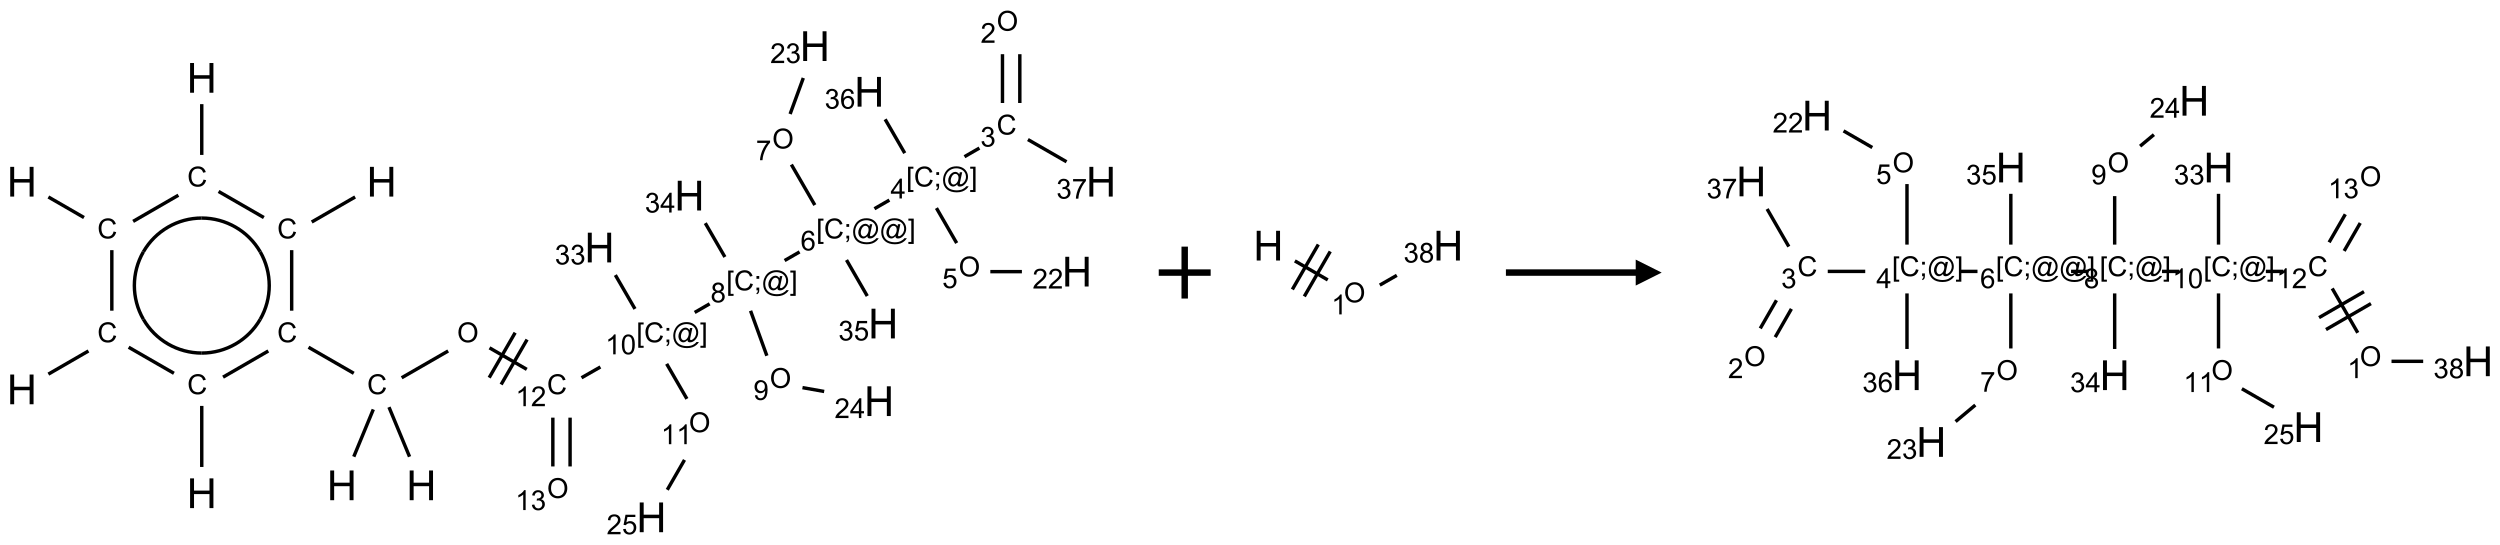 <?xml version="1.0" encoding="UTF-8"?>
<svg xmlns="http://www.w3.org/2000/svg" xmlns:xlink="http://www.w3.org/1999/xlink" width="963" height="210" viewBox="0 0 963 210">
<defs>
<g>
<g id="glyph-0-0">
<path d="M 2 0 L 2 -10 L 10 -10 L 10 0 Z M 2.25 -0.25 L 9.75 -0.25 L 9.75 -9.75 L 2.25 -9.75 Z M 2.25 -0.25 "/>
</g>
<g id="glyph-0-1">
<path d="M 1.281 0 L 1.281 -11.453 L 2.797 -11.453 L 2.797 -6.75 L 8.75 -6.75 L 8.75 -11.453 L 10.266 -11.453 L 10.266 0 L 8.75 0 L 8.75 -5.398 L 2.797 -5.398 L 2.797 0 Z M 1.281 0 "/>
</g>
<g id="glyph-1-0">
<path d="M 1.332 0 L 1.332 -6.668 L 6.668 -6.668 L 6.668 0 Z M 1.5 -0.168 L 6.5 -0.168 L 6.5 -6.5 L 1.5 -6.5 Z M 1.5 -0.168 "/>
</g>
<g id="glyph-1-1">
<path d="M 6.27 -2.676 L 7.281 -2.422 C 7.07 -1.594 6.688 -0.961 6.137 -0.523 C 5.586 -0.086 4.914 0.129 4.121 0.129 C 3.297 0.129 2.629 -0.039 2.113 -0.371 C 1.598 -0.707 1.203 -1.191 0.934 -1.828 C 0.664 -2.465 0.531 -3.145 0.531 -3.875 C 0.531 -4.672 0.684 -5.363 0.988 -5.957 C 1.293 -6.547 1.723 -6.996 2.285 -7.305 C 2.844 -7.613 3.461 -7.766 4.137 -7.766 C 4.898 -7.766 5.543 -7.57 6.062 -7.184 C 6.582 -6.793 6.945 -6.246 7.152 -5.543 L 6.156 -5.309 C 5.98 -5.863 5.723 -6.266 5.387 -6.52 C 5.051 -6.773 4.625 -6.902 4.113 -6.902 C 3.527 -6.902 3.039 -6.762 2.645 -6.48 C 2.25 -6.199 1.973 -5.82 1.812 -5.348 C 1.652 -4.871 1.574 -4.383 1.574 -3.879 C 1.574 -3.23 1.668 -2.664 1.855 -2.18 C 2.047 -1.695 2.34 -1.332 2.738 -1.094 C 3.137 -0.855 3.57 -0.734 4.035 -0.734 C 4.602 -0.734 5.082 -0.898 5.473 -1.223 C 5.867 -1.551 6.133 -2.035 6.27 -2.676 Z M 6.27 -2.676 "/>
</g>
<g id="glyph-1-2">
<path d="M 0.516 -3.719 C 0.516 -4.984 0.855 -5.977 1.535 -6.695 C 2.215 -7.414 3.094 -7.77 4.172 -7.77 C 4.875 -7.77 5.512 -7.602 6.078 -7.266 C 6.645 -6.93 7.074 -6.461 7.371 -5.855 C 7.668 -5.254 7.816 -4.57 7.816 -3.809 C 7.816 -3.035 7.66 -2.34 7.348 -1.73 C 7.035 -1.117 6.594 -0.656 6.02 -0.34 C 5.449 -0.027 4.828 0.129 4.168 0.129 C 3.449 0.129 2.805 -0.043 2.238 -0.391 C 1.672 -0.738 1.246 -1.211 0.953 -1.812 C 0.66 -2.414 0.516 -3.047 0.516 -3.719 Z M 1.559 -3.703 C 1.559 -2.781 1.805 -2.059 2.301 -1.527 C 2.793 -1 3.414 -0.734 4.16 -0.734 C 4.922 -0.734 5.547 -1 6.039 -1.535 C 6.531 -2.07 6.777 -2.828 6.777 -3.812 C 6.777 -4.434 6.672 -4.977 6.461 -5.441 C 6.25 -5.902 5.945 -6.262 5.539 -6.52 C 5.133 -6.773 4.68 -6.902 4.176 -6.902 C 3.461 -6.902 2.848 -6.656 2.332 -6.164 C 1.816 -5.672 1.559 -4.852 1.559 -3.703 Z M 1.559 -3.703 "/>
</g>
<g id="glyph-1-3">
<path d="M 3.973 0 L 3.035 0 L 3.035 -5.973 C 2.809 -5.758 2.516 -5.543 2.148 -5.328 C 1.781 -5.113 1.453 -4.953 1.16 -4.844 L 1.16 -5.75 C 1.684 -5.996 2.145 -6.297 2.535 -6.645 C 2.93 -6.996 3.207 -7.336 3.371 -7.668 L 3.973 -7.668 Z M 3.973 0 "/>
</g>
<g id="glyph-1-4">
<path d="M 5.371 -0.902 L 5.371 0 L 0.324 0 C 0.316 -0.227 0.352 -0.441 0.434 -0.652 C 0.562 -0.996 0.766 -1.332 1.051 -1.668 C 1.332 -2 1.742 -2.387 2.277 -2.824 C 3.105 -3.504 3.668 -4.043 3.957 -4.441 C 4.25 -4.84 4.395 -5.215 4.395 -5.566 C 4.395 -5.938 4.262 -6.254 3.996 -6.508 C 3.73 -6.762 3.387 -6.891 2.957 -6.891 C 2.508 -6.891 2.145 -6.754 1.875 -6.484 C 1.605 -6.215 1.469 -5.84 1.465 -5.359 L 0.5 -5.457 C 0.566 -6.176 0.812 -6.727 1.246 -7.102 C 1.676 -7.477 2.254 -7.668 2.98 -7.668 C 3.711 -7.668 4.293 -7.465 4.719 -7.059 C 5.145 -6.652 5.359 -6.148 5.359 -5.547 C 5.359 -5.242 5.297 -4.941 5.172 -4.645 C 5.047 -4.352 4.84 -4.039 4.551 -3.715 C 4.262 -3.387 3.777 -2.938 3.105 -2.371 C 2.543 -1.898 2.18 -1.578 2.02 -1.41 C 1.859 -1.242 1.73 -1.07 1.625 -0.902 Z M 5.371 -0.902 "/>
</g>
<g id="glyph-1-5">
<path d="M 0.723 2.121 L 0.723 -7.637 L 2.793 -7.637 L 2.793 -6.859 L 1.66 -6.859 L 1.66 1.344 L 2.793 1.344 L 2.793 2.121 Z M 0.723 2.121 "/>
</g>
<g id="glyph-1-6">
<path d="M 0.949 -4.465 L 0.949 -5.531 L 2.016 -5.531 L 2.016 -4.465 Z M 0.949 0 L 0.949 -1.066 L 2.016 -1.066 L 2.016 0 C 2.016 0.391 1.945 0.711 1.809 0.949 C 1.668 1.191 1.449 1.379 1.145 1.512 L 0.887 1.109 C 1.082 1.023 1.23 0.895 1.324 0.727 C 1.418 0.559 1.469 0.316 1.48 0 Z M 0.949 0 "/>
</g>
<g id="glyph-1-7">
<path d="M 6.047 -0.848 C 5.82 -0.59 5.57 -0.379 5.289 -0.223 C 5.008 -0.062 4.73 0.016 4.449 0.016 C 4.141 0.016 3.84 -0.074 3.547 -0.254 C 3.254 -0.434 3.02 -0.715 2.836 -1.09 C 2.652 -1.465 2.562 -1.875 2.562 -2.324 C 2.562 -2.875 2.703 -3.43 2.988 -3.98 C 3.27 -4.535 3.621 -4.953 4.043 -5.23 C 4.461 -5.508 4.871 -5.645 5.266 -5.645 C 5.566 -5.645 5.855 -5.566 6.129 -5.41 C 6.402 -5.25 6.641 -5.012 6.84 -4.688 L 7.016 -5.496 L 7.949 -5.496 L 7.199 -2 C 7.094 -1.516 7.043 -1.246 7.043 -1.191 C 7.043 -1.098 7.078 -1.02 7.148 -0.949 C 7.219 -0.883 7.305 -0.848 7.406 -0.848 C 7.59 -0.848 7.832 -0.953 8.129 -1.168 C 8.527 -1.445 8.84 -1.816 9.07 -2.285 C 9.301 -2.75 9.418 -3.234 9.418 -3.73 C 9.418 -4.309 9.27 -4.852 8.973 -5.355 C 8.676 -5.859 8.23 -6.262 7.645 -6.562 C 7.055 -6.863 6.406 -7.016 5.691 -7.016 C 4.879 -7.016 4.137 -6.824 3.465 -6.445 C 2.793 -6.066 2.273 -5.52 1.902 -4.809 C 1.535 -4.098 1.348 -3.34 1.348 -2.527 C 1.348 -1.676 1.535 -0.941 1.902 -0.328 C 2.273 0.285 2.809 0.742 3.508 1.035 C 4.207 1.328 4.984 1.473 5.832 1.473 C 6.742 1.473 7.504 1.32 8.121 1.016 C 8.734 0.711 9.195 0.34 9.5 -0.098 L 10.441 -0.098 C 10.266 0.266 9.961 0.637 9.531 1.016 C 9.102 1.395 8.59 1.695 7.996 1.914 C 7.402 2.133 6.688 2.246 5.848 2.246 C 5.078 2.246 4.367 2.145 3.715 1.949 C 3.066 1.75 2.512 1.453 2.051 1.055 C 1.594 0.656 1.25 0.199 1.016 -0.316 C 0.723 -0.973 0.578 -1.684 0.578 -2.441 C 0.578 -3.289 0.75 -4.098 1.098 -4.863 C 1.523 -5.805 2.125 -6.527 2.902 -7.027 C 3.684 -7.527 4.629 -7.777 5.738 -7.777 C 6.602 -7.777 7.375 -7.602 8.059 -7.246 C 8.746 -6.895 9.285 -6.371 9.684 -5.672 C 10.02 -5.07 10.188 -4.418 10.188 -3.715 C 10.188 -2.707 9.832 -1.812 9.125 -1.031 C 8.492 -0.328 7.801 0.02 7.051 0.02 C 6.812 0.02 6.617 -0.016 6.473 -0.09 C 6.324 -0.16 6.215 -0.266 6.145 -0.402 C 6.102 -0.488 6.066 -0.637 6.047 -0.848 Z M 3.527 -2.262 C 3.527 -1.785 3.641 -1.414 3.863 -1.152 C 4.09 -0.887 4.348 -0.754 4.641 -0.754 C 4.836 -0.754 5.039 -0.812 5.254 -0.93 C 5.469 -1.047 5.676 -1.219 5.871 -1.449 C 6.066 -1.676 6.23 -1.969 6.355 -2.32 C 6.48 -2.672 6.543 -3.027 6.543 -3.379 C 6.543 -3.852 6.426 -4.219 6.191 -4.48 C 5.957 -4.738 5.672 -4.871 5.332 -4.871 C 5.109 -4.871 4.902 -4.812 4.707 -4.699 C 4.512 -4.586 4.32 -4.406 4.137 -4.156 C 3.953 -3.906 3.805 -3.602 3.691 -3.246 C 3.582 -2.887 3.527 -2.559 3.527 -2.262 Z M 3.527 -2.262 "/>
</g>
<g id="glyph-1-8">
<path d="M 2.27 2.121 L 0.203 2.121 L 0.203 1.344 L 1.332 1.344 L 1.332 -6.859 L 0.203 -6.859 L 0.203 -7.637 L 2.27 -7.637 Z M 2.27 2.121 "/>
</g>
<g id="glyph-1-9">
<path d="M 0.441 -3.766 C 0.441 -4.668 0.535 -5.395 0.723 -5.945 C 0.906 -6.496 1.184 -6.922 1.551 -7.219 C 1.918 -7.516 2.375 -7.668 2.934 -7.668 C 3.344 -7.668 3.703 -7.586 4.012 -7.418 C 4.32 -7.254 4.574 -7.016 4.777 -6.707 C 4.977 -6.395 5.137 -6.016 5.25 -5.57 C 5.363 -5.125 5.422 -4.523 5.422 -3.766 C 5.422 -2.871 5.328 -2.148 5.145 -1.598 C 4.961 -1.047 4.688 -0.621 4.32 -0.32 C 3.953 -0.02 3.492 0.129 2.934 0.129 C 2.195 0.129 1.617 -0.133 1.199 -0.66 C 0.695 -1.297 0.441 -2.332 0.441 -3.766 Z M 1.406 -3.766 C 1.406 -2.512 1.555 -1.68 1.848 -1.262 C 2.141 -0.848 2.5 -0.641 2.934 -0.641 C 3.363 -0.641 3.727 -0.848 4.02 -1.266 C 4.312 -1.684 4.457 -2.516 4.457 -3.766 C 4.457 -5.023 4.312 -5.859 4.02 -6.27 C 3.727 -6.684 3.359 -6.891 2.922 -6.891 C 2.492 -6.891 2.148 -6.707 1.891 -6.344 C 1.566 -5.879 1.406 -5.02 1.406 -3.766 Z M 1.406 -3.766 "/>
</g>
<g id="glyph-1-10">
<path d="M 1.887 -4.141 C 1.496 -4.281 1.207 -4.484 1.02 -4.75 C 0.832 -5.016 0.738 -5.328 0.738 -5.699 C 0.738 -6.254 0.938 -6.719 1.34 -7.098 C 1.738 -7.477 2.27 -7.668 2.934 -7.668 C 3.598 -7.668 4.137 -7.473 4.543 -7.086 C 4.949 -6.699 5.152 -6.227 5.152 -5.672 C 5.152 -5.316 5.059 -5.008 4.871 -4.746 C 4.688 -4.484 4.406 -4.281 4.027 -4.141 C 4.496 -3.988 4.852 -3.742 5.098 -3.402 C 5.34 -3.062 5.465 -2.656 5.465 -2.184 C 5.465 -1.531 5.234 -0.98 4.77 -0.535 C 4.309 -0.09 3.703 0.129 2.949 0.129 C 2.195 0.129 1.586 -0.094 1.125 -0.539 C 0.664 -0.984 0.434 -1.543 0.434 -2.207 C 0.434 -2.703 0.559 -3.121 0.809 -3.457 C 1.062 -3.793 1.422 -4.02 1.887 -4.141 Z M 1.699 -5.73 C 1.699 -5.367 1.812 -5.074 2.047 -4.844 C 2.281 -4.613 2.582 -4.5 2.953 -4.5 C 3.312 -4.5 3.609 -4.613 3.84 -4.84 C 4.07 -5.066 4.188 -5.348 4.188 -5.676 C 4.188 -6.02 4.07 -6.309 3.832 -6.543 C 3.594 -6.777 3.297 -6.895 2.941 -6.895 C 2.586 -6.895 2.289 -6.781 2.051 -6.551 C 1.816 -6.324 1.699 -6.047 1.699 -5.73 Z M 1.395 -2.203 C 1.395 -1.938 1.461 -1.676 1.586 -1.426 C 1.711 -1.176 1.902 -0.984 2.152 -0.848 C 2.402 -0.711 2.672 -0.641 2.957 -0.641 C 3.406 -0.641 3.777 -0.785 4.066 -1.074 C 4.359 -1.363 4.504 -1.727 4.504 -2.172 C 4.504 -2.625 4.355 -2.996 4.055 -3.293 C 3.754 -3.586 3.379 -3.734 2.926 -3.734 C 2.484 -3.734 2.121 -3.59 1.832 -3.297 C 1.543 -3.004 1.395 -2.641 1.395 -2.203 Z M 1.395 -2.203 "/>
</g>
<g id="glyph-1-11">
<path d="M 5.309 -5.766 L 4.375 -5.691 C 4.293 -6.059 4.172 -6.328 4.02 -6.496 C 3.766 -6.762 3.453 -6.895 3.082 -6.895 C 2.785 -6.895 2.523 -6.812 2.297 -6.645 C 2 -6.43 1.77 -6.117 1.598 -5.703 C 1.43 -5.289 1.34 -4.703 1.332 -3.938 C 1.559 -4.281 1.836 -4.535 2.16 -4.703 C 2.488 -4.871 2.828 -4.953 3.188 -4.953 C 3.812 -4.953 4.344 -4.723 4.785 -4.262 C 5.223 -3.801 5.441 -3.207 5.441 -2.48 C 5.441 -2 5.34 -1.555 5.133 -1.145 C 4.926 -0.73 4.641 -0.418 4.281 -0.199 C 3.922 0.02 3.512 0.129 3.051 0.129 C 2.27 0.129 1.633 -0.156 1.141 -0.73 C 0.648 -1.305 0.402 -2.254 0.402 -3.574 C 0.402 -5.051 0.672 -6.121 1.219 -6.793 C 1.695 -7.375 2.336 -7.668 3.141 -7.668 C 3.742 -7.668 4.234 -7.5 4.617 -7.16 C 5 -6.824 5.23 -6.359 5.309 -5.766 Z M 1.48 -2.473 C 1.48 -2.152 1.547 -1.844 1.684 -1.547 C 1.82 -1.25 2.016 -1.027 2.262 -0.871 C 2.508 -0.719 2.766 -0.641 3.035 -0.641 C 3.434 -0.641 3.773 -0.801 4.059 -1.121 C 4.344 -1.441 4.484 -1.875 4.484 -2.422 C 4.484 -2.949 4.344 -3.367 4.062 -3.668 C 3.781 -3.973 3.426 -4.125 3 -4.125 C 2.578 -4.125 2.219 -3.973 1.922 -3.668 C 1.625 -3.363 1.48 -2.969 1.48 -2.473 Z M 1.48 -2.473 "/>
</g>
<g id="glyph-1-12">
<path d="M 3.449 0 L 3.449 -1.828 L 0.137 -1.828 L 0.137 -2.688 L 3.621 -7.637 L 4.387 -7.637 L 4.387 -2.688 L 5.418 -2.688 L 5.418 -1.828 L 4.387 -1.828 L 4.387 0 Z M 3.449 -2.688 L 3.449 -6.129 L 1.059 -2.688 Z M 3.449 -2.688 "/>
</g>
<g id="glyph-1-13">
<path d="M 0.449 -2.016 L 1.387 -2.141 C 1.492 -1.609 1.676 -1.227 1.934 -0.992 C 2.191 -0.758 2.508 -0.641 2.879 -0.641 C 3.32 -0.641 3.695 -0.793 3.996 -1.098 C 4.301 -1.402 4.453 -1.781 4.453 -2.234 C 4.453 -2.664 4.312 -3.02 4.031 -3.301 C 3.75 -3.578 3.391 -3.719 2.957 -3.719 C 2.781 -3.719 2.562 -3.684 2.297 -3.613 L 2.402 -4.438 C 2.465 -4.43 2.516 -4.426 2.551 -4.426 C 2.949 -4.426 3.312 -4.531 3.629 -4.738 C 3.949 -4.949 4.109 -5.27 4.109 -5.703 C 4.109 -6.047 3.992 -6.332 3.762 -6.559 C 3.527 -6.785 3.227 -6.895 2.859 -6.895 C 2.496 -6.895 2.191 -6.781 1.949 -6.551 C 1.707 -6.324 1.547 -5.98 1.48 -5.52 L 0.543 -5.688 C 0.656 -6.316 0.918 -6.805 1.324 -7.148 C 1.73 -7.492 2.234 -7.668 2.84 -7.668 C 3.254 -7.668 3.641 -7.578 3.988 -7.398 C 4.34 -7.219 4.609 -6.977 4.793 -6.668 C 4.98 -6.359 5.074 -6.031 5.074 -5.684 C 5.074 -5.352 4.984 -5.051 4.809 -4.781 C 4.629 -4.512 4.367 -4.297 4.02 -4.137 C 4.473 -4.031 4.824 -3.816 5.074 -3.488 C 5.324 -3.16 5.449 -2.75 5.449 -2.254 C 5.449 -1.59 5.203 -1.023 4.719 -0.559 C 4.234 -0.098 3.617 0.137 2.875 0.137 C 2.203 0.137 1.648 -0.062 1.207 -0.465 C 0.762 -0.863 0.512 -1.379 0.449 -2.016 Z M 0.449 -2.016 "/>
</g>
<g id="glyph-1-14">
<path d="M 0.504 -6.637 L 0.504 -7.535 L 5.449 -7.535 L 5.449 -6.809 C 4.961 -6.289 4.48 -5.602 4.004 -4.746 C 3.527 -3.887 3.156 -3.004 2.895 -2.098 C 2.707 -1.461 2.59 -0.762 2.535 0 L 1.574 0 C 1.582 -0.602 1.703 -1.328 1.926 -2.176 C 2.152 -3.027 2.477 -3.848 2.898 -4.637 C 3.32 -5.426 3.77 -6.094 4.246 -6.637 Z M 0.504 -6.637 "/>
</g>
<g id="glyph-1-15">
<path d="M 0.441 -2 L 1.426 -2.082 C 1.5 -1.605 1.668 -1.242 1.934 -1.004 C 2.199 -0.762 2.52 -0.641 2.895 -0.641 C 3.348 -0.641 3.73 -0.812 4.043 -1.152 C 4.355 -1.492 4.512 -1.941 4.512 -2.504 C 4.512 -3.039 4.359 -3.461 4.059 -3.77 C 3.758 -4.078 3.367 -4.234 2.879 -4.234 C 2.578 -4.234 2.305 -4.164 2.062 -4.027 C 1.82 -3.891 1.629 -3.715 1.488 -3.496 L 0.609 -3.609 L 1.348 -7.531 L 5.145 -7.531 L 5.145 -6.637 L 2.098 -6.637 L 1.688 -4.582 C 2.145 -4.902 2.625 -5.062 3.129 -5.062 C 3.797 -5.062 4.359 -4.832 4.816 -4.371 C 5.277 -3.91 5.504 -3.312 5.504 -2.59 C 5.504 -1.898 5.305 -1.301 4.902 -0.797 C 4.41 -0.18 3.742 0.129 2.895 0.129 C 2.199 0.129 1.633 -0.062 1.195 -0.453 C 0.758 -0.844 0.504 -1.359 0.441 -2 Z M 0.441 -2 "/>
</g>
<g id="glyph-1-16">
<path d="M 0.582 -1.766 L 1.484 -1.848 C 1.562 -1.426 1.707 -1.117 1.922 -0.926 C 2.137 -0.734 2.414 -0.641 2.75 -0.641 C 3.039 -0.641 3.289 -0.707 3.508 -0.84 C 3.727 -0.973 3.902 -1.148 4.043 -1.367 C 4.18 -1.586 4.297 -1.887 4.391 -2.262 C 4.484 -2.637 4.531 -3.016 4.531 -3.406 C 4.531 -3.449 4.531 -3.512 4.527 -3.594 C 4.34 -3.297 4.082 -3.055 3.758 -2.867 C 3.434 -2.68 3.082 -2.59 2.703 -2.59 C 2.07 -2.59 1.535 -2.816 1.098 -3.277 C 0.66 -3.734 0.441 -4.34 0.441 -5.09 C 0.441 -5.863 0.672 -6.484 1.129 -6.957 C 1.586 -7.43 2.156 -7.668 2.844 -7.668 C 3.34 -7.668 3.793 -7.531 4.207 -7.266 C 4.617 -7 4.93 -6.617 5.145 -6.121 C 5.355 -5.629 5.465 -4.91 5.465 -3.973 C 5.465 -2.996 5.359 -2.223 5.145 -1.645 C 4.934 -1.066 4.617 -0.625 4.199 -0.324 C 3.781 -0.02 3.293 0.129 2.73 0.129 C 2.133 0.129 1.645 -0.035 1.266 -0.367 C 0.887 -0.699 0.66 -1.164 0.582 -1.766 Z M 4.422 -5.137 C 4.422 -5.676 4.277 -6.102 3.992 -6.418 C 3.707 -6.734 3.359 -6.891 2.957 -6.891 C 2.543 -6.891 2.18 -6.719 1.871 -6.379 C 1.562 -6.039 1.406 -5.598 1.406 -5.059 C 1.406 -4.57 1.555 -4.176 1.848 -3.871 C 2.141 -3.566 2.5 -3.418 2.934 -3.418 C 3.367 -3.418 3.723 -3.57 4.004 -3.871 C 4.281 -4.176 4.422 -4.598 4.422 -5.137 Z M 4.422 -5.137 "/>
</g>
</g>
</defs>
<path fill="none" stroke-width="0.033" stroke-linecap="butt" stroke-linejoin="miter" stroke="rgb(0%, 0%, 0%)" stroke-opacity="1" stroke-miterlimit="10" d="M 0.255 1.647 L 0.598 1.845 " transform="matrix(40, 0, 0, 40, 8.434, 9.996)"/>
<path fill="none" stroke-width="0.033" stroke-linecap="butt" stroke-linejoin="miter" stroke="rgb(0%, 0%, 0%)" stroke-opacity="1" stroke-miterlimit="10" d="M 0.866 2.159 L 0.866 2.742 " transform="matrix(40, 0, 0, 40, 8.434, 9.996)"/>
<path fill="none" stroke-width="0.033" stroke-linecap="butt" stroke-linejoin="miter" stroke="rgb(0%, 0%, 0%)" stroke-opacity="1" stroke-miterlimit="10" d="M 0.641 3.13 L 0.255 3.353 " transform="matrix(40, 0, 0, 40, 8.434, 9.996)"/>
<path fill="none" stroke-width="0.033" stroke-linecap="butt" stroke-linejoin="miter" stroke="rgb(0%, 0%, 0%)" stroke-opacity="1" stroke-miterlimit="10" d="M 1.028 3.094 L 1.464 3.345 " transform="matrix(40, 0, 0, 40, 8.434, 9.996)"/>
<path fill="none" stroke-width="0.033" stroke-linecap="butt" stroke-linejoin="miter" stroke="rgb(0%, 0%, 0%)" stroke-opacity="1" stroke-miterlimit="10" d="M 1.732 3.659 L 1.732 4.247 " transform="matrix(40, 0, 0, 40, 8.434, 9.996)"/>
<path fill="none" stroke-width="0.033" stroke-linecap="butt" stroke-linejoin="miter" stroke="rgb(0%, 0%, 0%)" stroke-opacity="1" stroke-miterlimit="10" d="M 1.937 3.382 L 2.373 3.13 " transform="matrix(40, 0, 0, 40, 8.434, 9.996)"/>
<path fill="none" stroke-width="0.033" stroke-linecap="butt" stroke-linejoin="miter" stroke="rgb(0%, 0%, 0%)" stroke-opacity="1" stroke-miterlimit="10" d="M 2.76 3.094 L 3.196 3.345 " transform="matrix(40, 0, 0, 40, 8.434, 9.996)"/>
<path fill="none" stroke-width="0.033" stroke-linecap="butt" stroke-linejoin="miter" stroke="rgb(0%, 0%, 0%)" stroke-opacity="1" stroke-miterlimit="10" d="M 3.535 3.671 L 3.733 4.148 " transform="matrix(40, 0, 0, 40, 8.434, 9.996)"/>
<path fill="none" stroke-width="0.033" stroke-linecap="butt" stroke-linejoin="miter" stroke="rgb(0%, 0%, 0%)" stroke-opacity="1" stroke-miterlimit="10" d="M 3.384 3.693 L 3.196 4.148 " transform="matrix(40, 0, 0, 40, 8.434, 9.996)"/>
<path fill="none" stroke-width="0.033" stroke-linecap="butt" stroke-linejoin="miter" stroke="rgb(0%, 0%, 0%)" stroke-opacity="1" stroke-miterlimit="10" d="M 3.657 3.388 L 4.105 3.13 " transform="matrix(40, 0, 0, 40, 8.434, 9.996)"/>
<path fill="none" stroke-width="0.033" stroke-linecap="butt" stroke-linejoin="miter" stroke="rgb(0%, 0%, 0%)" stroke-opacity="1" stroke-miterlimit="10" d="M 4.503 3.1 L 4.862 3.307 " transform="matrix(40, 0, 0, 40, 8.434, 9.996)"/>
<path fill="none" stroke-width="0.033" stroke-linecap="butt" stroke-linejoin="miter" stroke="rgb(0%, 0%, 0%)" stroke-opacity="1" stroke-miterlimit="10" d="M 4.615 3.453 L 4.865 3.02 " transform="matrix(40, 0, 0, 40, 8.434, 9.996)"/>
<path fill="none" stroke-width="0.033" stroke-linecap="butt" stroke-linejoin="miter" stroke="rgb(0%, 0%, 0%)" stroke-opacity="1" stroke-miterlimit="10" d="M 4.5 3.387 L 4.75 2.954 " transform="matrix(40, 0, 0, 40, 8.434, 9.996)"/>
<path fill="none" stroke-width="0.033" stroke-linecap="butt" stroke-linejoin="miter" stroke="rgb(0%, 0%, 0%)" stroke-opacity="1" stroke-miterlimit="10" d="M 5.389 3.388 L 5.571 3.284 " transform="matrix(40, 0, 0, 40, 8.434, 9.996)"/>
<path fill="none" stroke-width="0.033" stroke-linecap="butt" stroke-linejoin="miter" stroke="rgb(0%, 0%, 0%)" stroke-opacity="1" stroke-miterlimit="10" d="M 6.479 2.759 L 6.623 2.676 " transform="matrix(40, 0, 0, 40, 8.434, 9.996)"/>
<path fill="none" stroke-width="0.033" stroke-linecap="butt" stroke-linejoin="miter" stroke="rgb(0%, 0%, 0%)" stroke-opacity="1" stroke-miterlimit="10" d="M 7.345 2.259 L 7.489 2.176 " transform="matrix(40, 0, 0, 40, 8.434, 9.996)"/>
<path fill="none" stroke-width="0.033" stroke-linecap="butt" stroke-linejoin="miter" stroke="rgb(0%, 0%, 0%)" stroke-opacity="1" stroke-miterlimit="10" d="M 8.21 1.76 L 8.354 1.677 " transform="matrix(40, 0, 0, 40, 8.434, 9.996)"/>
<path fill="none" stroke-width="0.033" stroke-linecap="butt" stroke-linejoin="miter" stroke="rgb(0%, 0%, 0%)" stroke-opacity="1" stroke-miterlimit="10" d="M 9.077 1.259 L 9.221 1.176 " transform="matrix(40, 0, 0, 40, 8.434, 9.996)"/>
<path fill="none" stroke-width="0.033" stroke-linecap="butt" stroke-linejoin="miter" stroke="rgb(0%, 0%, 0%)" stroke-opacity="1" stroke-miterlimit="10" d="M 9.61 0.742 L 9.61 0.272 " transform="matrix(40, 0, 0, 40, 8.434, 9.996)"/>
<path fill="none" stroke-width="0.033" stroke-linecap="butt" stroke-linejoin="miter" stroke="rgb(0%, 0%, 0%)" stroke-opacity="1" stroke-miterlimit="10" d="M 9.443 0.742 L 9.443 0.272 " transform="matrix(40, 0, 0, 40, 8.434, 9.996)"/>
<path fill="none" stroke-width="0.033" stroke-linecap="butt" stroke-linejoin="miter" stroke="rgb(0%, 0%, 0%)" stroke-opacity="1" stroke-miterlimit="10" d="M 9.688 1.094 L 10.06 1.308 " transform="matrix(40, 0, 0, 40, 8.434, 9.996)"/>
<path fill="none" stroke-width="0.033" stroke-linecap="butt" stroke-linejoin="miter" stroke="rgb(0%, 0%, 0%)" stroke-opacity="1" stroke-miterlimit="10" d="M 8.807 1.754 L 9.002 2.091 " transform="matrix(40, 0, 0, 40, 8.434, 9.996)"/>
<path fill="none" stroke-width="0.033" stroke-linecap="butt" stroke-linejoin="miter" stroke="rgb(0%, 0%, 0%)" stroke-opacity="1" stroke-miterlimit="10" d="M 9.326 2.366 L 9.63 2.366 " transform="matrix(40, 0, 0, 40, 8.434, 9.996)"/>
<path fill="none" stroke-width="0.033" stroke-linecap="butt" stroke-linejoin="miter" stroke="rgb(0%, 0%, 0%)" stroke-opacity="1" stroke-miterlimit="10" d="M 8.502 1.225 L 8.313 0.899 " transform="matrix(40, 0, 0, 40, 8.434, 9.996)"/>
<path fill="none" stroke-width="0.033" stroke-linecap="butt" stroke-linejoin="miter" stroke="rgb(0%, 0%, 0%)" stroke-opacity="1" stroke-miterlimit="10" d="M 7.636 1.725 L 7.41 1.335 " transform="matrix(40, 0, 0, 40, 8.434, 9.996)"/>
<path fill="none" stroke-width="0.033" stroke-linecap="butt" stroke-linejoin="miter" stroke="rgb(0%, 0%, 0%)" stroke-opacity="1" stroke-miterlimit="10" d="M 7.398 0.848 L 7.525 0.501 " transform="matrix(40, 0, 0, 40, 8.434, 9.996)"/>
<path fill="none" stroke-width="0.033" stroke-linecap="butt" stroke-linejoin="miter" stroke="rgb(0%, 0%, 0%)" stroke-opacity="1" stroke-miterlimit="10" d="M 7.941 2.254 L 8.141 2.601 " transform="matrix(40, 0, 0, 40, 8.434, 9.996)"/>
<path fill="none" stroke-width="0.033" stroke-linecap="butt" stroke-linejoin="miter" stroke="rgb(0%, 0%, 0%)" stroke-opacity="1" stroke-miterlimit="10" d="M 7.017 2.743 L 7.174 3.176 " transform="matrix(40, 0, 0, 40, 8.434, 9.996)"/>
<path fill="none" stroke-width="0.033" stroke-linecap="butt" stroke-linejoin="miter" stroke="rgb(0%, 0%, 0%)" stroke-opacity="1" stroke-miterlimit="10" d="M 7.517 3.483 L 7.726 3.52 " transform="matrix(40, 0, 0, 40, 8.434, 9.996)"/>
<path fill="none" stroke-width="0.033" stroke-linecap="butt" stroke-linejoin="miter" stroke="rgb(0%, 0%, 0%)" stroke-opacity="1" stroke-miterlimit="10" d="M 6.77 2.225 L 6.581 1.899 " transform="matrix(40, 0, 0, 40, 8.434, 9.996)"/>
<path fill="none" stroke-width="0.033" stroke-linecap="butt" stroke-linejoin="miter" stroke="rgb(0%, 0%, 0%)" stroke-opacity="1" stroke-miterlimit="10" d="M 6.209 3.254 L 6.404 3.591 " transform="matrix(40, 0, 0, 40, 8.434, 9.996)"/>
<path fill="none" stroke-width="0.033" stroke-linecap="butt" stroke-linejoin="miter" stroke="rgb(0%, 0%, 0%)" stroke-opacity="1" stroke-miterlimit="10" d="M 6.381 4.179 L 6.215 4.467 " transform="matrix(40, 0, 0, 40, 8.434, 9.996)"/>
<path fill="none" stroke-width="0.033" stroke-linecap="butt" stroke-linejoin="miter" stroke="rgb(0%, 0%, 0%)" stroke-opacity="1" stroke-miterlimit="10" d="M 5.904 2.725 L 5.715 2.399 " transform="matrix(40, 0, 0, 40, 8.434, 9.996)"/>
<path fill="none" stroke-width="0.033" stroke-linecap="butt" stroke-linejoin="miter" stroke="rgb(0%, 0%, 0%)" stroke-opacity="1" stroke-miterlimit="10" d="M 5.113 3.772 L 5.113 4.242 " transform="matrix(40, 0, 0, 40, 8.434, 9.996)"/>
<path fill="none" stroke-width="0.033" stroke-linecap="butt" stroke-linejoin="miter" stroke="rgb(0%, 0%, 0%)" stroke-opacity="1" stroke-miterlimit="10" d="M 5.279 3.772 L 5.279 4.242 " transform="matrix(40, 0, 0, 40, 8.434, 9.996)"/>
<path fill="none" stroke-width="0.033" stroke-linecap="butt" stroke-linejoin="miter" stroke="rgb(0%, 0%, 0%)" stroke-opacity="1" stroke-miterlimit="10" d="M 2.598 2.742 L 2.598 2.159 " transform="matrix(40, 0, 0, 40, 8.434, 9.996)"/>
<path fill="none" stroke-width="0.033" stroke-linecap="butt" stroke-linejoin="miter" stroke="rgb(0%, 0%, 0%)" stroke-opacity="1" stroke-miterlimit="10" d="M 2.791 1.888 L 3.209 1.647 " transform="matrix(40, 0, 0, 40, 8.434, 9.996)"/>
<path fill="none" stroke-width="0.033" stroke-linecap="butt" stroke-linejoin="miter" stroke="rgb(0%, 0%, 0%)" stroke-opacity="1" stroke-miterlimit="10" d="M 2.33 1.845 L 1.894 1.594 " transform="matrix(40, 0, 0, 40, 8.434, 9.996)"/>
<path fill="none" stroke-width="0.033" stroke-linecap="butt" stroke-linejoin="miter" stroke="rgb(0%, 0%, 0%)" stroke-opacity="1" stroke-miterlimit="10" d="M 1.507 1.63 L 1.071 1.882 " transform="matrix(40, 0, 0, 40, 8.434, 9.996)"/>
<path fill="none" stroke-width="0.033" stroke-linecap="butt" stroke-linejoin="miter" stroke="rgb(0%, 0%, 0%)" stroke-opacity="1" stroke-miterlimit="10" d="M 1.732 1.242 L 1.732 0.753 " transform="matrix(40, 0, 0, 40, 8.434, 9.996)"/>
<path fill="none" stroke-width="0.033" stroke-linecap="butt" stroke-linejoin="miter" stroke="rgb(0%, 0%, 0%)" stroke-opacity="1" stroke-miterlimit="10" d="M 1.17 2.825 C 1.054 2.624 1.054 2.376 1.17 2.175 " transform="matrix(40, 0, 0, 40, 8.434, 9.996)"/>
<path fill="none" stroke-width="0.033" stroke-linecap="butt" stroke-linejoin="miter" stroke="rgb(0%, 0%, 0%)" stroke-opacity="1" stroke-miterlimit="10" d="M 1.732 3.15 C 1.5 3.15 1.286 3.026 1.17 2.825 " transform="matrix(40, 0, 0, 40, 8.434, 9.996)"/>
<path fill="none" stroke-width="0.033" stroke-linecap="butt" stroke-linejoin="miter" stroke="rgb(0%, 0%, 0%)" stroke-opacity="1" stroke-miterlimit="10" d="M 2.295 2.825 C 2.179 3.026 1.964 3.15 1.732 3.15 " transform="matrix(40, 0, 0, 40, 8.434, 9.996)"/>
<path fill="none" stroke-width="0.033" stroke-linecap="butt" stroke-linejoin="miter" stroke="rgb(0%, 0%, 0%)" stroke-opacity="1" stroke-miterlimit="10" d="M 2.295 2.175 C 2.411 2.376 2.411 2.624 2.295 2.825 " transform="matrix(40, 0, 0, 40, 8.434, 9.996)"/>
<path fill="none" stroke-width="0.033" stroke-linecap="butt" stroke-linejoin="miter" stroke="rgb(0%, 0%, 0%)" stroke-opacity="1" stroke-miterlimit="10" d="M 1.732 1.85 C 1.964 1.85 2.179 1.974 2.295 2.175 " transform="matrix(40, 0, 0, 40, 8.434, 9.996)"/>
<path fill="none" stroke-width="0.033" stroke-linecap="butt" stroke-linejoin="miter" stroke="rgb(0%, 0%, 0%)" stroke-opacity="1" stroke-miterlimit="10" d="M 1.17 2.175 C 1.286 1.974 1.5 1.85 1.732 1.85 " transform="matrix(40, 0, 0, 40, 8.434, 9.996)"/>
<g fill="rgb(0%, 0%, 0%)" fill-opacity="1">
<use xlink:href="#glyph-0-1" x="2.66" y="75.723"/>
</g>
<g fill="rgb(0%, 0%, 0%)" fill-opacity="1">
<use xlink:href="#glyph-1-1" x="37.48" y="91.84"/>
</g>
<g fill="rgb(0%, 0%, 0%)" fill-opacity="1">
<use xlink:href="#glyph-1-1" x="37.48" y="131.84"/>
</g>
<g fill="rgb(0%, 0%, 0%)" fill-opacity="1">
<use xlink:href="#glyph-0-1" x="2.66" y="155.723"/>
</g>
<g fill="rgb(0%, 0%, 0%)" fill-opacity="1">
<use xlink:href="#glyph-1-1" x="72.121" y="151.84"/>
</g>
<g fill="rgb(0%, 0%, 0%)" fill-opacity="1">
<use xlink:href="#glyph-0-1" x="71.941" y="195.723"/>
</g>
<g fill="rgb(0%, 0%, 0%)" fill-opacity="1">
<use xlink:href="#glyph-1-1" x="106.766" y="131.84"/>
</g>
<g fill="rgb(0%, 0%, 0%)" fill-opacity="1">
<use xlink:href="#glyph-1-1" x="141.406" y="151.84"/>
</g>
<g fill="rgb(0%, 0%, 0%)" fill-opacity="1">
<use xlink:href="#glyph-0-1" x="156.531" y="192.68"/>
</g>
<g fill="rgb(0%, 0%, 0%)" fill-opacity="1">
<use xlink:href="#glyph-0-1" x="125.918" y="192.68"/>
</g>
<g fill="rgb(0%, 0%, 0%)" fill-opacity="1">
<use xlink:href="#glyph-1-2" x="176.062" y="131.844"/>
</g>
<g fill="rgb(0%, 0%, 0%)" fill-opacity="1">
<use xlink:href="#glyph-1-1" x="210.688" y="151.84"/>
</g>
<g fill="rgb(0%, 0%, 0%)" fill-opacity="1">
<use xlink:href="#glyph-1-3" x="198.582" y="156.477"/>
<use xlink:href="#glyph-1-4" x="204.514" y="156.477"/>
</g>
<g fill="rgb(0%, 0%, 0%)" fill-opacity="1">
<use xlink:href="#glyph-1-5" x="245.133" y="131.848"/>
<use xlink:href="#glyph-1-1" x="248.096" y="131.848"/>
<use xlink:href="#glyph-1-6" x="255.799" y="131.848"/>
<use xlink:href="#glyph-1-7" x="258.763" y="131.848"/>
<use xlink:href="#glyph-1-8" x="269.591" y="131.848"/>
</g>
<g fill="rgb(0%, 0%, 0%)" fill-opacity="1">
<use xlink:href="#glyph-1-3" x="233.168" y="136.477"/>
<use xlink:href="#glyph-1-9" x="239.1" y="136.477"/>
</g>
<g fill="rgb(0%, 0%, 0%)" fill-opacity="1">
<use xlink:href="#glyph-1-5" x="279.773" y="111.848"/>
<use xlink:href="#glyph-1-1" x="282.737" y="111.848"/>
<use xlink:href="#glyph-1-6" x="290.44" y="111.848"/>
<use xlink:href="#glyph-1-7" x="293.404" y="111.848"/>
<use xlink:href="#glyph-1-8" x="304.232" y="111.848"/>
</g>
<g fill="rgb(0%, 0%, 0%)" fill-opacity="1">
<use xlink:href="#glyph-1-10" x="273.703" y="116.477"/>
</g>
<g fill="rgb(0%, 0%, 0%)" fill-opacity="1">
<use xlink:href="#glyph-1-5" x="314.414" y="91.848"/>
<use xlink:href="#glyph-1-1" x="317.378" y="91.848"/>
<use xlink:href="#glyph-1-6" x="325.081" y="91.848"/>
<use xlink:href="#glyph-1-7" x="328.044" y="91.848"/>
<use xlink:href="#glyph-1-7" x="338.872" y="91.848"/>
<use xlink:href="#glyph-1-8" x="349.701" y="91.848"/>
</g>
<g fill="rgb(0%, 0%, 0%)" fill-opacity="1">
<use xlink:href="#glyph-1-11" x="308.363" y="96.477"/>
</g>
<g fill="rgb(0%, 0%, 0%)" fill-opacity="1">
<use xlink:href="#glyph-1-5" x="349.055" y="71.848"/>
<use xlink:href="#glyph-1-1" x="352.018" y="71.848"/>
<use xlink:href="#glyph-1-6" x="359.721" y="71.848"/>
<use xlink:href="#glyph-1-7" x="362.685" y="71.848"/>
<use xlink:href="#glyph-1-8" x="373.513" y="71.848"/>
</g>
<g fill="rgb(0%, 0%, 0%)" fill-opacity="1">
<use xlink:href="#glyph-1-12" x="343.031" y="76.445"/>
</g>
<g fill="rgb(0%, 0%, 0%)" fill-opacity="1">
<use xlink:href="#glyph-1-1" x="383.891" y="51.84"/>
</g>
<g fill="rgb(0%, 0%, 0%)" fill-opacity="1">
<use xlink:href="#glyph-1-13" x="377.641" y="56.477"/>
</g>
<g fill="rgb(0%, 0%, 0%)" fill-opacity="1">
<use xlink:href="#glyph-1-2" x="383.906" y="11.844"/>
</g>
<g fill="rgb(0%, 0%, 0%)" fill-opacity="1">
<use xlink:href="#glyph-1-4" x="377.719" y="16.477"/>
</g>
<g fill="rgb(0%, 0%, 0%)" fill-opacity="1">
<use xlink:href="#glyph-0-1" x="418.352" y="75.723"/>
</g>
<g fill="rgb(0%, 0%, 0%)" fill-opacity="1">
<use xlink:href="#glyph-1-13" x="406.918" y="76.516"/>
<use xlink:href="#glyph-1-14" x="412.85" y="76.516"/>
</g>
<g fill="rgb(0%, 0%, 0%)" fill-opacity="1">
<use xlink:href="#glyph-1-2" x="369.266" y="106.484"/>
</g>
<g fill="rgb(0%, 0%, 0%)" fill-opacity="1">
<use xlink:href="#glyph-1-15" x="362.941" y="110.984"/>
</g>
<g fill="rgb(0%, 0%, 0%)" fill-opacity="1">
<use xlink:href="#glyph-0-1" x="409.07" y="110.363"/>
</g>
<g fill="rgb(0%, 0%, 0%)" fill-opacity="1">
<use xlink:href="#glyph-1-4" x="397.719" y="111.156"/>
<use xlink:href="#glyph-1-4" x="403.651" y="111.156"/>
</g>
<g fill="rgb(0%, 0%, 0%)" fill-opacity="1">
<use xlink:href="#glyph-0-1" x="329.07" y="41.082"/>
</g>
<g fill="rgb(0%, 0%, 0%)" fill-opacity="1">
<use xlink:href="#glyph-1-13" x="317.645" y="41.875"/>
<use xlink:href="#glyph-1-11" x="323.577" y="41.875"/>
</g>
<g fill="rgb(0%, 0%, 0%)" fill-opacity="1">
<use xlink:href="#glyph-1-2" x="297.449" y="57.203"/>
</g>
<g fill="rgb(0%, 0%, 0%)" fill-opacity="1">
<use xlink:href="#glyph-1-14" x="291.18" y="61.707"/>
</g>
<g fill="rgb(0%, 0%, 0%)" fill-opacity="1">
<use xlink:href="#glyph-0-1" x="308.109" y="23.496"/>
</g>
<g fill="rgb(0%, 0%, 0%)" fill-opacity="1">
<use xlink:href="#glyph-1-4" x="296.68" y="24.289"/>
<use xlink:href="#glyph-1-13" x="302.612" y="24.289"/>
</g>
<g fill="rgb(0%, 0%, 0%)" fill-opacity="1">
<use xlink:href="#glyph-0-1" x="334.43" y="130.363"/>
</g>
<g fill="rgb(0%, 0%, 0%)" fill-opacity="1">
<use xlink:href="#glyph-1-13" x="322.938" y="131.156"/>
<use xlink:href="#glyph-1-15" x="328.87" y="131.156"/>
</g>
<g fill="rgb(0%, 0%, 0%)" fill-opacity="1">
<use xlink:href="#glyph-1-2" x="296.488" y="149.434"/>
</g>
<g fill="rgb(0%, 0%, 0%)" fill-opacity="1">
<use xlink:href="#glyph-1-16" x="290.203" y="154.066"/>
</g>
<g fill="rgb(0%, 0%, 0%)" fill-opacity="1">
<use xlink:href="#glyph-0-1" x="332.863" y="160.258"/>
</g>
<g fill="rgb(0%, 0%, 0%)" fill-opacity="1">
<use xlink:href="#glyph-1-4" x="321.461" y="161.051"/>
<use xlink:href="#glyph-1-12" x="327.393" y="161.051"/>
</g>
<g fill="rgb(0%, 0%, 0%)" fill-opacity="1">
<use xlink:href="#glyph-0-1" x="259.789" y="81.082"/>
</g>
<g fill="rgb(0%, 0%, 0%)" fill-opacity="1">
<use xlink:href="#glyph-1-13" x="248.387" y="81.875"/>
<use xlink:href="#glyph-1-12" x="254.319" y="81.875"/>
</g>
<g fill="rgb(0%, 0%, 0%)" fill-opacity="1">
<use xlink:href="#glyph-1-2" x="265.344" y="166.484"/>
</g>
<g fill="rgb(0%, 0%, 0%)" fill-opacity="1">
<use xlink:href="#glyph-1-3" x="254.617" y="171.117"/>
<use xlink:href="#glyph-1-3" x="260.549" y="171.117"/>
</g>
<g fill="rgb(0%, 0%, 0%)" fill-opacity="1">
<use xlink:href="#glyph-0-1" x="245.148" y="205.004"/>
</g>
<g fill="rgb(0%, 0%, 0%)" fill-opacity="1">
<use xlink:href="#glyph-1-4" x="233.66" y="205.797"/>
<use xlink:href="#glyph-1-15" x="239.592" y="205.797"/>
</g>
<g fill="rgb(0%, 0%, 0%)" fill-opacity="1">
<use xlink:href="#glyph-0-1" x="225.148" y="101.082"/>
</g>
<g fill="rgb(0%, 0%, 0%)" fill-opacity="1">
<use xlink:href="#glyph-1-13" x="213.715" y="101.875"/>
<use xlink:href="#glyph-1-13" x="219.647" y="101.875"/>
</g>
<g fill="rgb(0%, 0%, 0%)" fill-opacity="1">
<use xlink:href="#glyph-1-2" x="210.703" y="191.844"/>
</g>
<g fill="rgb(0%, 0%, 0%)" fill-opacity="1">
<use xlink:href="#glyph-1-3" x="198.504" y="196.477"/>
<use xlink:href="#glyph-1-13" x="204.436" y="196.477"/>
</g>
<g fill="rgb(0%, 0%, 0%)" fill-opacity="1">
<use xlink:href="#glyph-1-1" x="106.766" y="91.84"/>
</g>
<g fill="rgb(0%, 0%, 0%)" fill-opacity="1">
<use xlink:href="#glyph-0-1" x="141.227" y="75.723"/>
</g>
<g fill="rgb(0%, 0%, 0%)" fill-opacity="1">
<use xlink:href="#glyph-1-1" x="72.121" y="71.84"/>
</g>
<g fill="rgb(0%, 0%, 0%)" fill-opacity="1">
<use xlink:href="#glyph-0-1" x="71.941" y="35.723"/>
</g>
<path fill="none" stroke-width="0.062" stroke-linecap="butt" stroke-linejoin="miter" stroke="rgb(0%, 0%, 0%)" stroke-opacity="1" stroke-miterlimit="10" d="M -0 0 L 0.5 0 M 0.25 -0.25 L 0.25 0.25 " transform="matrix(40, 0, 0, 40, 446.348, 105)"/>
<path fill="none" stroke-width="0.033" stroke-linecap="butt" stroke-linejoin="miter" stroke="rgb(0%, 0%, 0%)" stroke-opacity="1" stroke-miterlimit="10" d="M 0.255 0.147 L 0.572 0.33 " transform="matrix(40, 0, 0, 40, 488.574, 94.623)"/>
<path fill="none" stroke-width="0.033" stroke-linecap="butt" stroke-linejoin="miter" stroke="rgb(0%, 0%, 0%)" stroke-opacity="1" stroke-miterlimit="10" d="M 0.346 0.489 L 0.596 0.056 " transform="matrix(40, 0, 0, 40, 488.574, 94.623)"/>
<path fill="none" stroke-width="0.033" stroke-linecap="butt" stroke-linejoin="miter" stroke="rgb(0%, 0%, 0%)" stroke-opacity="1" stroke-miterlimit="10" d="M 0.231 0.422 L 0.481 -0.011 " transform="matrix(40, 0, 0, 40, 488.574, 94.623)"/>
<path fill="none" stroke-width="0.033" stroke-linecap="butt" stroke-linejoin="miter" stroke="rgb(0%, 0%, 0%)" stroke-opacity="1" stroke-miterlimit="10" d="M 1.073 0.38 L 1.237 0.286 " transform="matrix(40, 0, 0, 40, 488.574, 94.623)"/>
<g fill="rgb(0%, 0%, 0%)" fill-opacity="1">
<use xlink:href="#glyph-0-1" x="482.801" y="100.352"/>
</g>
<g fill="rgb(0%, 0%, 0%)" fill-opacity="1">
<use xlink:href="#glyph-1-2" x="517.637" y="116.473"/>
</g>
<g fill="rgb(0%, 0%, 0%)" fill-opacity="1">
<use xlink:href="#glyph-1-3" x="512.844" y="121.105"/>
</g>
<g fill="rgb(0%, 0%, 0%)" fill-opacity="1">
<use xlink:href="#glyph-0-1" x="552.082" y="100.352"/>
</g>
<g fill="rgb(0%, 0%, 0%)" fill-opacity="1">
<use xlink:href="#glyph-1-13" x="540.633" y="101.145"/>
<use xlink:href="#glyph-1-10" x="546.565" y="101.145"/>
</g>
<path fill-rule="nonzero" fill="rgb(0%, 0%, 0%)" fill-opacity="1" d="M 580.078 106.25 L 630.078 106.25 L 630.078 110 L 640.078 105 L 630.078 100 L 630.078 103.75 L 580.078 103.75 "/>
<path fill="none" stroke-width="0.033" stroke-linecap="butt" stroke-linejoin="miter" stroke="rgb(0%, 0%, 0%)" stroke-opacity="1" stroke-miterlimit="10" d="M 5.841 2.234 L 5.595 1.807 " transform="matrix(40, 0, 0, 40, 674.57, 38.824)"/>
<path fill="none" stroke-width="0.033" stroke-linecap="butt" stroke-linejoin="miter" stroke="rgb(0%, 0%, 0%)" stroke-opacity="1" stroke-miterlimit="10" d="M 5.901 1.838 L 5.468 2.088 " transform="matrix(40, 0, 0, 40, 674.57, 38.824)"/>
<path fill="none" stroke-width="0.033" stroke-linecap="butt" stroke-linejoin="miter" stroke="rgb(0%, 0%, 0%)" stroke-opacity="1" stroke-miterlimit="10" d="M 5.968 1.953 L 5.535 2.203 " transform="matrix(40, 0, 0, 40, 674.57, 38.824)"/>
<path fill="none" stroke-width="0.033" stroke-linecap="butt" stroke-linejoin="miter" stroke="rgb(0%, 0%, 0%)" stroke-opacity="1" stroke-miterlimit="10" d="M 5.123 1.643 L 4.956 1.643 " transform="matrix(40, 0, 0, 40, 674.57, 38.824)"/>
<path fill="none" stroke-width="0.033" stroke-linecap="butt" stroke-linejoin="miter" stroke="rgb(0%, 0%, 0%)" stroke-opacity="1" stroke-miterlimit="10" d="M 4.122 1.643 L 3.956 1.643 " transform="matrix(40, 0, 0, 40, 674.57, 38.824)"/>
<path fill="none" stroke-width="0.033" stroke-linecap="butt" stroke-linejoin="miter" stroke="rgb(0%, 0%, 0%)" stroke-opacity="1" stroke-miterlimit="10" d="M 3.246 1.643 L 3.08 1.643 " transform="matrix(40, 0, 0, 40, 674.57, 38.824)"/>
<path fill="none" stroke-width="0.033" stroke-linecap="butt" stroke-linejoin="miter" stroke="rgb(0%, 0%, 0%)" stroke-opacity="1" stroke-miterlimit="10" d="M 2.179 1.643 L 2.013 1.643 " transform="matrix(40, 0, 0, 40, 674.57, 38.824)"/>
<path fill="none" stroke-width="0.033" stroke-linecap="butt" stroke-linejoin="miter" stroke="rgb(0%, 0%, 0%)" stroke-opacity="1" stroke-miterlimit="10" d="M 1.098 1.643 L 0.737 1.643 " transform="matrix(40, 0, 0, 40, 674.57, 38.824)"/>
<path fill="none" stroke-width="0.033" stroke-linecap="butt" stroke-linejoin="miter" stroke="rgb(0%, 0%, 0%)" stroke-opacity="1" stroke-miterlimit="10" d="M 0.243 1.921 L 0.087 2.192 " transform="matrix(40, 0, 0, 40, 674.57, 38.824)"/>
<path fill="none" stroke-width="0.033" stroke-linecap="butt" stroke-linejoin="miter" stroke="rgb(0%, 0%, 0%)" stroke-opacity="1" stroke-miterlimit="10" d="M 0.387 2.004 L 0.231 2.276 " transform="matrix(40, 0, 0, 40, 674.57, 38.824)"/>
<path fill="none" stroke-width="0.033" stroke-linecap="butt" stroke-linejoin="miter" stroke="rgb(0%, 0%, 0%)" stroke-opacity="1" stroke-miterlimit="10" d="M 0.362 1.404 L 0.153 1.042 " transform="matrix(40, 0, 0, 40, 674.57, 38.824)"/>
<path fill="none" stroke-width="0.033" stroke-linecap="butt" stroke-linejoin="miter" stroke="rgb(0%, 0%, 0%)" stroke-opacity="1" stroke-miterlimit="10" d="M 1.5 1.385 L 1.5 0.802 " transform="matrix(40, 0, 0, 40, 674.57, 38.824)"/>
<path fill="none" stroke-width="0.033" stroke-linecap="butt" stroke-linejoin="miter" stroke="rgb(0%, 0%, 0%)" stroke-opacity="1" stroke-miterlimit="10" d="M 1.166 0.45 L 0.889 0.29 " transform="matrix(40, 0, 0, 40, 674.57, 38.824)"/>
<path fill="none" stroke-width="0.033" stroke-linecap="butt" stroke-linejoin="miter" stroke="rgb(0%, 0%, 0%)" stroke-opacity="1" stroke-miterlimit="10" d="M 1.5 1.855 L 1.5 2.39 " transform="matrix(40, 0, 0, 40, 674.57, 38.824)"/>
<path fill="none" stroke-width="0.033" stroke-linecap="butt" stroke-linejoin="miter" stroke="rgb(0%, 0%, 0%)" stroke-opacity="1" stroke-miterlimit="10" d="M 2.5 1.855 L 2.5 2.385 " transform="matrix(40, 0, 0, 40, 674.57, 38.824)"/>
<path fill="none" stroke-width="0.033" stroke-linecap="butt" stroke-linejoin="miter" stroke="rgb(0%, 0%, 0%)" stroke-opacity="1" stroke-miterlimit="10" d="M 2.158 2.93 L 1.968 3.089 " transform="matrix(40, 0, 0, 40, 674.57, 38.824)"/>
<path fill="none" stroke-width="0.033" stroke-linecap="butt" stroke-linejoin="miter" stroke="rgb(0%, 0%, 0%)" stroke-opacity="1" stroke-miterlimit="10" d="M 2.5 1.385 L 2.5 0.896 " transform="matrix(40, 0, 0, 40, 674.57, 38.824)"/>
<path fill="none" stroke-width="0.033" stroke-linecap="butt" stroke-linejoin="miter" stroke="rgb(0%, 0%, 0%)" stroke-opacity="1" stroke-miterlimit="10" d="M 3.5 1.385 L 3.5 0.918 " transform="matrix(40, 0, 0, 40, 674.57, 38.824)"/>
<path fill="none" stroke-width="0.033" stroke-linecap="butt" stroke-linejoin="miter" stroke="rgb(0%, 0%, 0%)" stroke-opacity="1" stroke-miterlimit="10" d="M 3.745 0.437 L 3.878 0.326 " transform="matrix(40, 0, 0, 40, 674.57, 38.824)"/>
<path fill="none" stroke-width="0.033" stroke-linecap="butt" stroke-linejoin="miter" stroke="rgb(0%, 0%, 0%)" stroke-opacity="1" stroke-miterlimit="10" d="M 3.5 1.855 L 3.5 2.39 " transform="matrix(40, 0, 0, 40, 674.57, 38.824)"/>
<path fill="none" stroke-width="0.033" stroke-linecap="butt" stroke-linejoin="miter" stroke="rgb(0%, 0%, 0%)" stroke-opacity="1" stroke-miterlimit="10" d="M 4.5 1.855 L 4.5 2.385 " transform="matrix(40, 0, 0, 40, 674.57, 38.824)"/>
<path fill="none" stroke-width="0.033" stroke-linecap="butt" stroke-linejoin="miter" stroke="rgb(0%, 0%, 0%)" stroke-opacity="1" stroke-miterlimit="10" d="M 4.725 2.773 L 5.034 2.951 " transform="matrix(40, 0, 0, 40, 674.57, 38.824)"/>
<path fill="none" stroke-width="0.033" stroke-linecap="butt" stroke-linejoin="miter" stroke="rgb(0%, 0%, 0%)" stroke-opacity="1" stroke-miterlimit="10" d="M 4.5 1.385 L 4.5 0.896 " transform="matrix(40, 0, 0, 40, 674.57, 38.824)"/>
<path fill="none" stroke-width="0.033" stroke-linecap="butt" stroke-linejoin="miter" stroke="rgb(0%, 0%, 0%)" stroke-opacity="1" stroke-miterlimit="10" d="M 5.71 1.446 L 5.865 1.177 " transform="matrix(40, 0, 0, 40, 674.57, 38.824)"/>
<path fill="none" stroke-width="0.033" stroke-linecap="butt" stroke-linejoin="miter" stroke="rgb(0%, 0%, 0%)" stroke-opacity="1" stroke-miterlimit="10" d="M 5.565 1.363 L 5.721 1.093 " transform="matrix(40, 0, 0, 40, 674.57, 38.824)"/>
<path fill="none" stroke-width="0.033" stroke-linecap="butt" stroke-linejoin="miter" stroke="rgb(0%, 0%, 0%)" stroke-opacity="1" stroke-miterlimit="10" d="M 6.166 2.509 L 6.471 2.509 " transform="matrix(40, 0, 0, 40, 674.57, 38.824)"/>
<g fill="rgb(0%, 0%, 0%)" fill-opacity="1">
<use xlink:href="#glyph-1-2" x="908.992" y="141.027"/>
</g>
<g fill="rgb(0%, 0%, 0%)" fill-opacity="1">
<use xlink:href="#glyph-1-3" x="904.199" y="145.656"/>
</g>
<g fill="rgb(0%, 0%, 0%)" fill-opacity="1">
<use xlink:href="#glyph-1-1" x="888.977" y="106.379"/>
</g>
<g fill="rgb(0%, 0%, 0%)" fill-opacity="1">
<use xlink:href="#glyph-1-3" x="876.871" y="111.016"/>
<use xlink:href="#glyph-1-4" x="882.803" y="111.016"/>
</g>
<g fill="rgb(0%, 0%, 0%)" fill-opacity="1">
<use xlink:href="#glyph-1-5" x="848.781" y="106.387"/>
<use xlink:href="#glyph-1-1" x="851.745" y="106.387"/>
<use xlink:href="#glyph-1-6" x="859.448" y="106.387"/>
<use xlink:href="#glyph-1-7" x="862.411" y="106.387"/>
<use xlink:href="#glyph-1-8" x="873.24" y="106.387"/>
</g>
<g fill="rgb(0%, 0%, 0%)" fill-opacity="1">
<use xlink:href="#glyph-1-3" x="836.82" y="111.016"/>
<use xlink:href="#glyph-1-9" x="842.753" y="111.016"/>
</g>
<g fill="rgb(0%, 0%, 0%)" fill-opacity="1">
<use xlink:href="#glyph-1-5" x="808.781" y="106.387"/>
<use xlink:href="#glyph-1-1" x="811.745" y="106.387"/>
<use xlink:href="#glyph-1-6" x="819.448" y="106.387"/>
<use xlink:href="#glyph-1-7" x="822.411" y="106.387"/>
<use xlink:href="#glyph-1-8" x="833.24" y="106.387"/>
</g>
<g fill="rgb(0%, 0%, 0%)" fill-opacity="1">
<use xlink:href="#glyph-1-10" x="802.711" y="111.016"/>
</g>
<g fill="rgb(0%, 0%, 0%)" fill-opacity="1">
<use xlink:href="#glyph-1-5" x="768.781" y="106.387"/>
<use xlink:href="#glyph-1-1" x="771.745" y="106.387"/>
<use xlink:href="#glyph-1-6" x="779.448" y="106.387"/>
<use xlink:href="#glyph-1-7" x="782.411" y="106.387"/>
<use xlink:href="#glyph-1-7" x="793.24" y="106.387"/>
<use xlink:href="#glyph-1-8" x="804.068" y="106.387"/>
</g>
<g fill="rgb(0%, 0%, 0%)" fill-opacity="1">
<use xlink:href="#glyph-1-11" x="762.73" y="111.016"/>
</g>
<g fill="rgb(0%, 0%, 0%)" fill-opacity="1">
<use xlink:href="#glyph-1-5" x="728.781" y="106.387"/>
<use xlink:href="#glyph-1-1" x="731.745" y="106.387"/>
<use xlink:href="#glyph-1-6" x="739.448" y="106.387"/>
<use xlink:href="#glyph-1-7" x="742.411" y="106.387"/>
<use xlink:href="#glyph-1-8" x="753.24" y="106.387"/>
</g>
<g fill="rgb(0%, 0%, 0%)" fill-opacity="1">
<use xlink:href="#glyph-1-12" x="722.758" y="110.984"/>
</g>
<g fill="rgb(0%, 0%, 0%)" fill-opacity="1">
<use xlink:href="#glyph-1-1" x="692.352" y="106.379"/>
</g>
<g fill="rgb(0%, 0%, 0%)" fill-opacity="1">
<use xlink:href="#glyph-1-13" x="686.102" y="111.016"/>
</g>
<g fill="rgb(0%, 0%, 0%)" fill-opacity="1">
<use xlink:href="#glyph-1-2" x="671.816" y="141.027"/>
</g>
<g fill="rgb(0%, 0%, 0%)" fill-opacity="1">
<use xlink:href="#glyph-1-4" x="665.629" y="145.656"/>
</g>
<g fill="rgb(0%, 0%, 0%)" fill-opacity="1">
<use xlink:href="#glyph-0-1" x="668.797" y="75.621"/>
</g>
<g fill="rgb(0%, 0%, 0%)" fill-opacity="1">
<use xlink:href="#glyph-1-13" x="657.363" y="76.414"/>
<use xlink:href="#glyph-1-14" x="663.296" y="76.414"/>
</g>
<g fill="rgb(0%, 0%, 0%)" fill-opacity="1">
<use xlink:href="#glyph-1-2" x="728.992" y="66.383"/>
</g>
<g fill="rgb(0%, 0%, 0%)" fill-opacity="1">
<use xlink:href="#glyph-1-15" x="722.668" y="70.883"/>
</g>
<g fill="rgb(0%, 0%, 0%)" fill-opacity="1">
<use xlink:href="#glyph-0-1" x="694.156" y="50.262"/>
</g>
<g fill="rgb(0%, 0%, 0%)" fill-opacity="1">
<use xlink:href="#glyph-1-4" x="682.805" y="51.055"/>
<use xlink:href="#glyph-1-4" x="688.737" y="51.055"/>
</g>
<g fill="rgb(0%, 0%, 0%)" fill-opacity="1">
<use xlink:href="#glyph-0-1" x="728.797" y="150.262"/>
</g>
<g fill="rgb(0%, 0%, 0%)" fill-opacity="1">
<use xlink:href="#glyph-1-13" x="717.371" y="151.055"/>
<use xlink:href="#glyph-1-11" x="723.303" y="151.055"/>
</g>
<g fill="rgb(0%, 0%, 0%)" fill-opacity="1">
<use xlink:href="#glyph-1-2" x="768.992" y="146.383"/>
</g>
<g fill="rgb(0%, 0%, 0%)" fill-opacity="1">
<use xlink:href="#glyph-1-14" x="762.727" y="150.887"/>
</g>
<g fill="rgb(0%, 0%, 0%)" fill-opacity="1">
<use xlink:href="#glyph-0-1" x="738.156" y="175.977"/>
</g>
<g fill="rgb(0%, 0%, 0%)" fill-opacity="1">
<use xlink:href="#glyph-1-4" x="726.723" y="176.766"/>
<use xlink:href="#glyph-1-13" x="732.655" y="176.766"/>
</g>
<g fill="rgb(0%, 0%, 0%)" fill-opacity="1">
<use xlink:href="#glyph-0-1" x="768.797" y="70.262"/>
</g>
<g fill="rgb(0%, 0%, 0%)" fill-opacity="1">
<use xlink:href="#glyph-1-13" x="757.309" y="71.055"/>
<use xlink:href="#glyph-1-15" x="763.241" y="71.055"/>
</g>
<g fill="rgb(0%, 0%, 0%)" fill-opacity="1">
<use xlink:href="#glyph-1-2" x="811.816" y="66.383"/>
</g>
<g fill="rgb(0%, 0%, 0%)" fill-opacity="1">
<use xlink:href="#glyph-1-16" x="805.531" y="71.016"/>
</g>
<g fill="rgb(0%, 0%, 0%)" fill-opacity="1">
<use xlink:href="#glyph-0-1" x="839.441" y="44.551"/>
</g>
<g fill="rgb(0%, 0%, 0%)" fill-opacity="1">
<use xlink:href="#glyph-1-4" x="828.039" y="45.344"/>
<use xlink:href="#glyph-1-12" x="833.971" y="45.344"/>
</g>
<g fill="rgb(0%, 0%, 0%)" fill-opacity="1">
<use xlink:href="#glyph-0-1" x="808.797" y="150.262"/>
</g>
<g fill="rgb(0%, 0%, 0%)" fill-opacity="1">
<use xlink:href="#glyph-1-13" x="797.395" y="151.055"/>
<use xlink:href="#glyph-1-12" x="803.327" y="151.055"/>
</g>
<g fill="rgb(0%, 0%, 0%)" fill-opacity="1">
<use xlink:href="#glyph-1-2" x="851.816" y="146.383"/>
</g>
<g fill="rgb(0%, 0%, 0%)" fill-opacity="1">
<use xlink:href="#glyph-1-3" x="841.09" y="151.016"/>
<use xlink:href="#glyph-1-3" x="847.022" y="151.016"/>
</g>
<g fill="rgb(0%, 0%, 0%)" fill-opacity="1">
<use xlink:href="#glyph-0-1" x="883.438" y="170.262"/>
</g>
<g fill="rgb(0%, 0%, 0%)" fill-opacity="1">
<use xlink:href="#glyph-1-4" x="871.949" y="171.055"/>
<use xlink:href="#glyph-1-15" x="877.882" y="171.055"/>
</g>
<g fill="rgb(0%, 0%, 0%)" fill-opacity="1">
<use xlink:href="#glyph-0-1" x="848.797" y="70.262"/>
</g>
<g fill="rgb(0%, 0%, 0%)" fill-opacity="1">
<use xlink:href="#glyph-1-13" x="837.363" y="71.055"/>
<use xlink:href="#glyph-1-13" x="843.296" y="71.055"/>
</g>
<g fill="rgb(0%, 0%, 0%)" fill-opacity="1">
<use xlink:href="#glyph-1-2" x="908.992" y="71.742"/>
</g>
<g fill="rgb(0%, 0%, 0%)" fill-opacity="1">
<use xlink:href="#glyph-1-3" x="896.793" y="76.375"/>
<use xlink:href="#glyph-1-13" x="902.725" y="76.375"/>
</g>
<g fill="rgb(0%, 0%, 0%)" fill-opacity="1">
<use xlink:href="#glyph-0-1" x="948.797" y="144.906"/>
</g>
<g fill="rgb(0%, 0%, 0%)" fill-opacity="1">
<use xlink:href="#glyph-1-13" x="937.348" y="145.695"/>
<use xlink:href="#glyph-1-10" x="943.28" y="145.695"/>
</g>
</svg>
